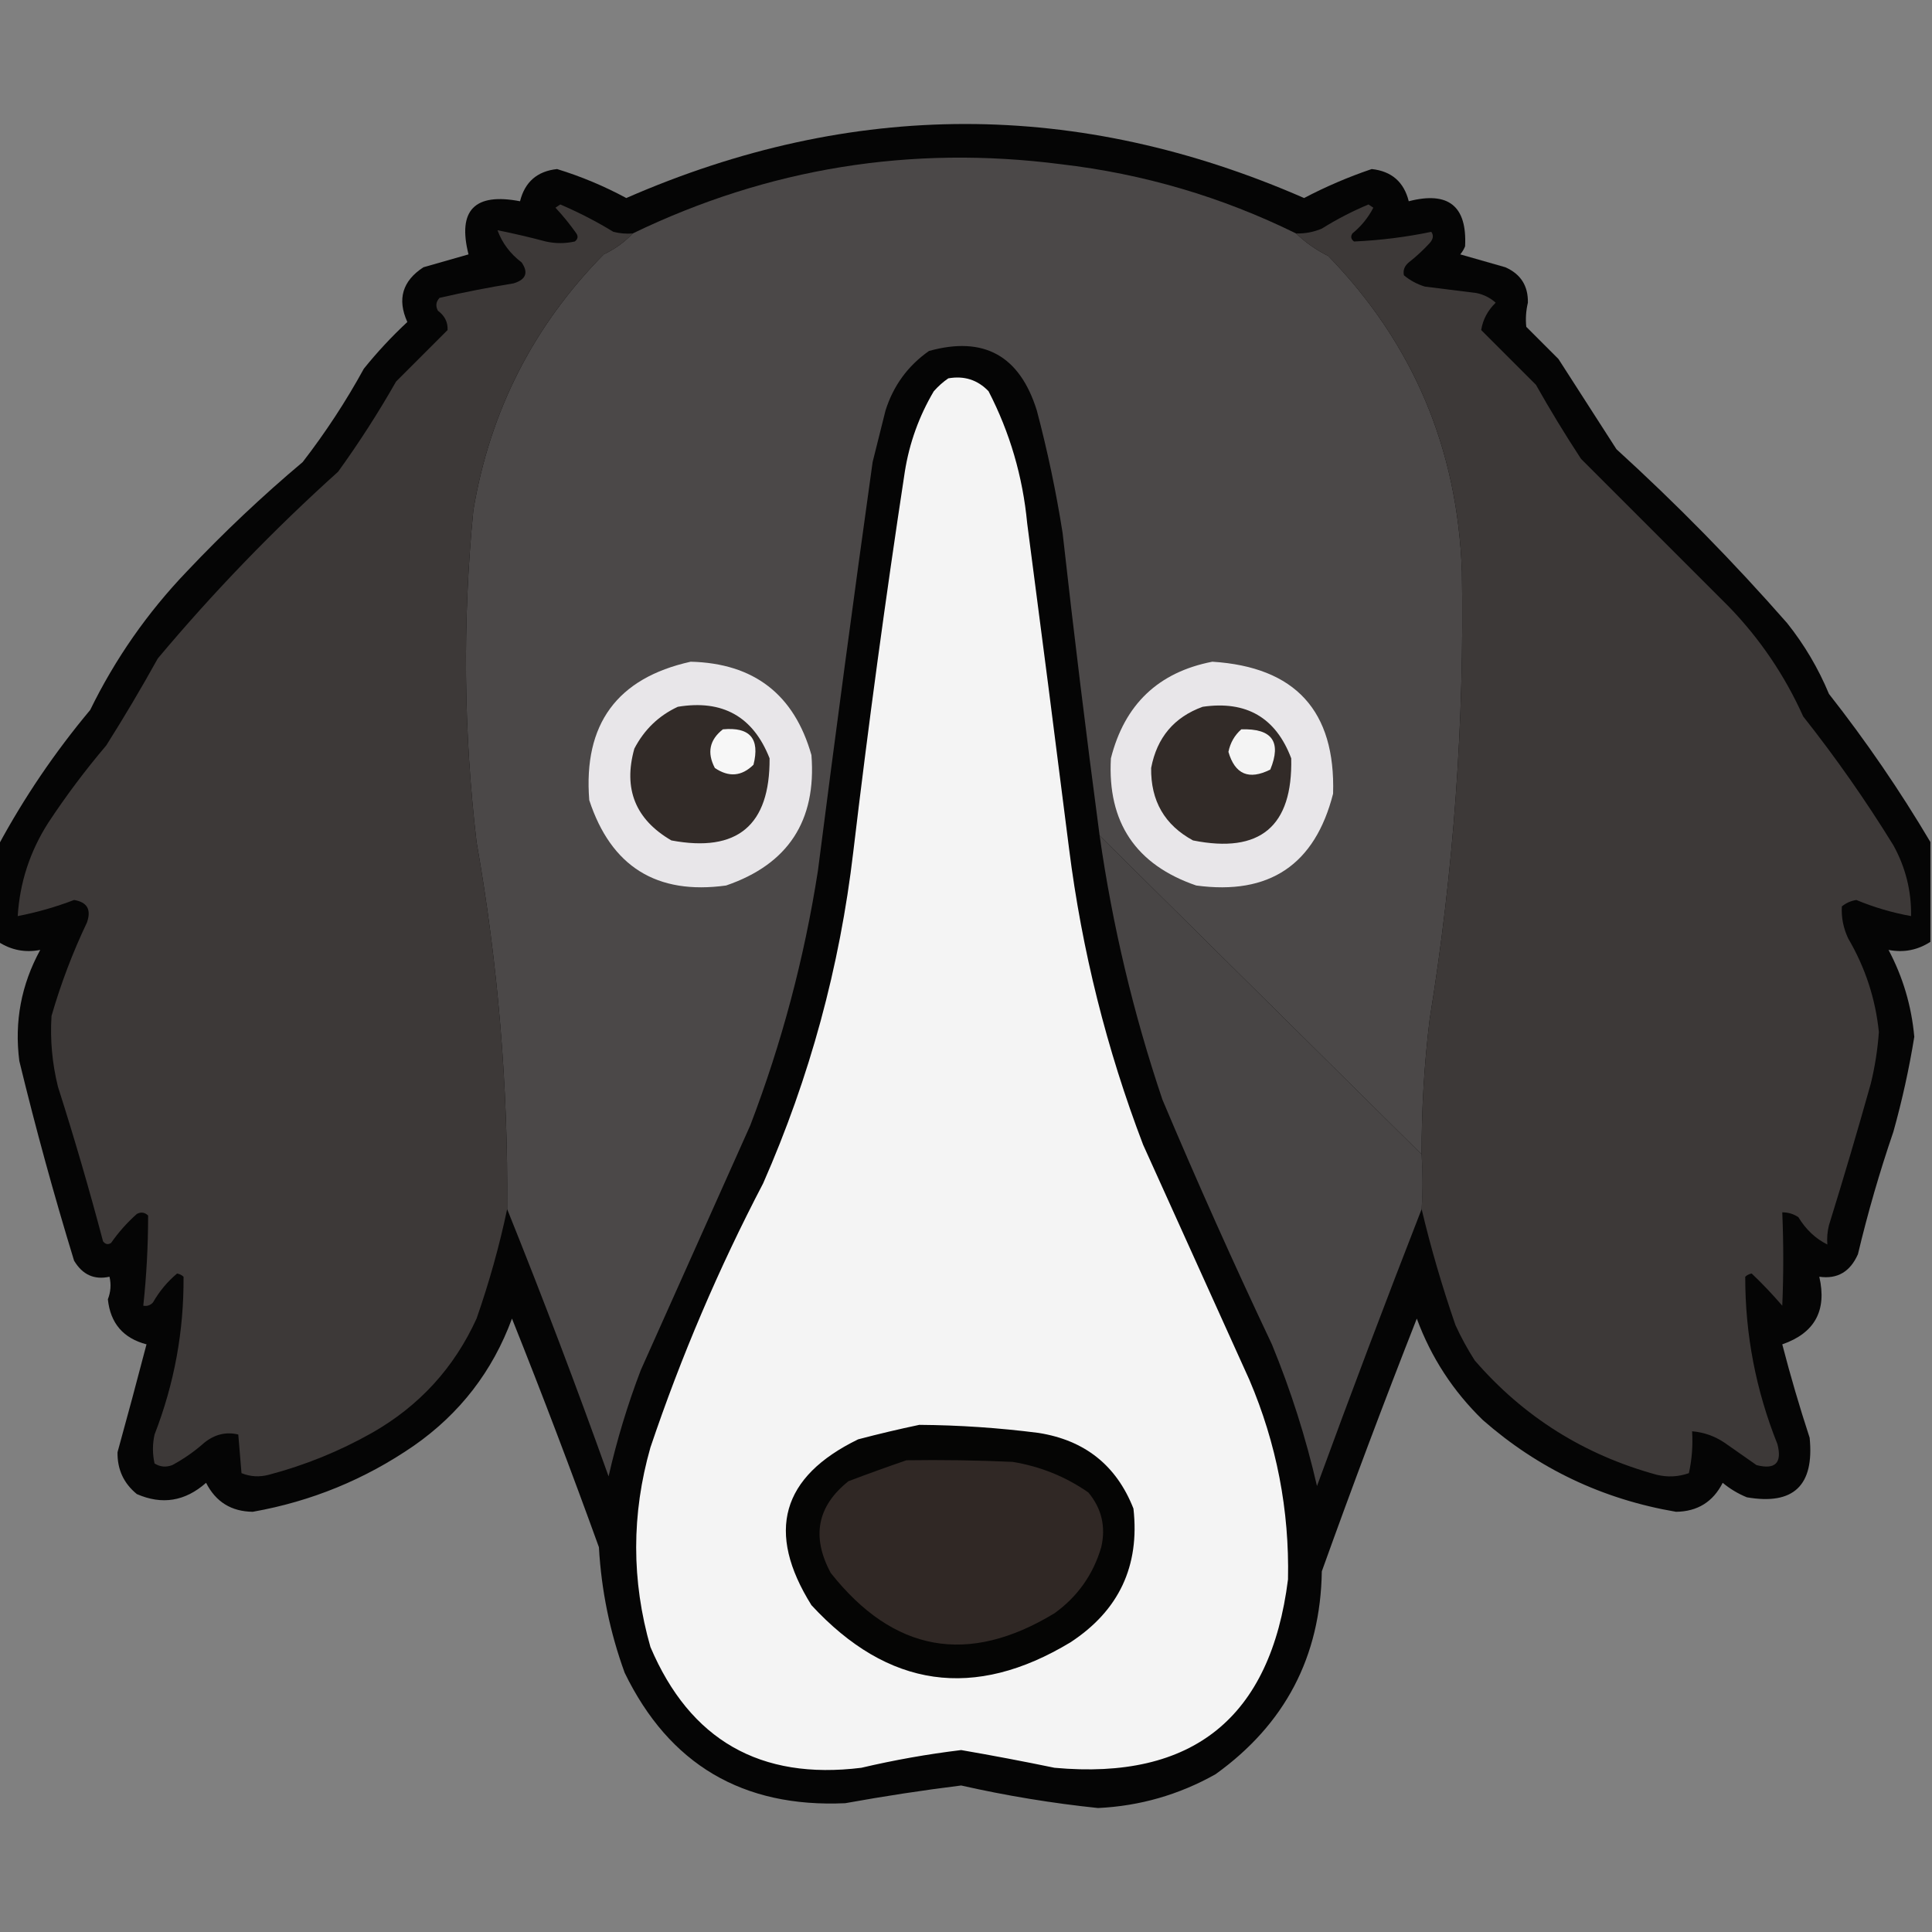 <?xml version="1.0" encoding="UTF-8"?>
<!DOCTYPE svg PUBLIC "-//W3C//DTD SVG 1.1//EN" "http://www.w3.org/Graphics/SVG/1.1/DTD/svg11.dtd">
<svg xmlns="http://www.w3.org/2000/svg" version="1.1" width="600px" height="600px" style="shape-rendering:geometricPrecision; text-rendering:geometricPrecision; image-rendering:optimizeQuality; fill-rule:evenodd; clip-rule:evenodd" xmlns:xlink="http://www.w3.org/1999/xlink">
<rect width="100%" height="100%" fill="#808080" stroke="none"/>
<g><path style="opacity:0.966" fill="#020202" d="M 599.5,261.5 C 599.5,271.833 599.5,282.167 599.5,292.5C 595.493,295.086 591.16,295.919 586.5,295C 590.98,303.441 593.646,312.441 594.5,322C 592.888,331.947 590.722,341.781 588,351.5C 583.721,364.002 580.054,376.669 577,389.5C 574.587,394.974 570.587,397.308 565,396.5C 567.418,407.003 563.584,414.003 553.5,417.5C 556.028,427.25 558.861,436.917 562,446.5C 563.491,461.347 556.991,467.513 542.5,465C 539.751,463.877 537.251,462.377 535,460.5C 531.995,466.42 527.162,469.42 520.5,469.5C 497.735,465.616 477.735,456.116 460.5,441C 451.277,432.054 444.444,421.554 440,409.5C 429.769,435.528 419.935,461.695 410.5,488C 410.089,514.487 399.089,535.487 377.5,551C 366.169,557.375 354.002,560.875 341,561.5C 326.696,560.006 312.529,557.673 298.5,554.5C 286.671,555.968 274.671,557.802 262.5,560C 230.663,561.456 207.829,547.956 194,519.5C 189.413,506.898 186.746,493.898 186,480.5C 177.383,456.644 168.383,432.977 159,409.5C 152.975,425.859 142.808,439.026 128.5,449C 113.359,459.439 96.692,466.272 78.5,469.5C 71.838,469.42 67.004,466.42 64,460.5C 57.493,466.258 50.326,467.425 42.5,464C 38.411,460.667 36.411,456.334 36.5,451C 39.578,439.855 42.578,428.689 45.5,417.5C 38.269,415.602 34.269,410.936 33.5,403.5C 34.396,401.199 34.562,398.866 34,396.5C 29.269,397.545 25.602,395.879 23,391.5C 16.723,371.001 11.056,350.334 6,329.5C 4.431,317.278 6.598,305.778 12.5,295C 7.84,295.919 3.507,295.086 -0.5,292.5C -0.5,282.5 -0.5,272.5 -0.5,262.5C 7.542,247.604 17.042,233.604 28,220.5C 35.783,204.594 45.783,190.261 58,177.5C 69.396,165.435 81.396,154.102 94,143.5C 101.079,134.346 107.413,124.68 113,114.5C 117.133,109.366 121.633,104.532 126.5,100C 123.302,92.925 124.969,87.259 131.5,83C 136.238,81.663 140.905,80.329 145.5,79C 142.037,65.293 147.37,59.794 161.5,62.5C 163.002,56.499 166.835,53.166 173,52.5C 180.459,54.79 187.625,57.79 194.5,61.5C 264.664,30.844 334.83,30.844 405,61.5C 411.766,57.95 418.766,54.95 426,52.5C 432.165,53.166 435.998,56.499 437.5,62.5C 449.808,59.321 455.642,63.987 455,76.5C 454.626,77.416 454.126,78.25 453.5,79C 458.15,80.331 462.817,81.665 467.5,83C 472.273,85.107 474.606,88.774 474.5,94C 473.907,96.51 473.741,99.01 474,101.5C 477.333,104.833 480.667,108.167 484,111.5C 490,120.833 496,130.167 502,139.5C 520.699,156.532 538.365,174.532 555,193.5C 560.355,200.206 564.688,207.54 568,215.5C 579.535,230.188 590.035,245.521 599.5,261.5 Z"/></g>
<g><path style="opacity:1" fill="#4b4848" d="M 402.5,72.5 C 405.417,75.303 408.75,77.637 412.5,79.5C 438.845,106.655 452.678,139.322 454,177.5C 454.798,224.124 451.465,270.457 444,316.5C 442.305,330.451 441.471,344.451 441.5,358.5C 408.167,325.5 374.833,292.5 341.5,259.5C 337.34,228.223 333.507,196.889 330,165.5C 327.983,152.698 325.316,140.031 322,127.5C 316.691,110.433 305.525,104.267 288.5,109C 281.935,113.617 277.435,119.784 275,127.5C 273.667,132.833 272.333,138.167 271,143.5C 265.089,185.786 259.423,228.119 254,270.5C 249.784,297.58 242.784,323.913 233,349.5C 221.667,374.833 210.333,400.167 199,425.5C 194.893,436.258 191.56,447.258 189,458.5C 179.042,430.592 168.542,402.925 157.5,375.5C 157.831,337.309 154.664,299.309 148,261.5C 143.971,227.177 143.638,192.843 147,158.5C 152.169,127.661 165.669,101.161 187.5,79C 190.961,77.357 193.961,75.191 196.5,72.5C 238.605,52.174 282.939,45.007 329.5,51C 355.122,53.986 379.455,61.153 402.5,72.5 Z"/></g>
<g><path style="opacity:1" fill="#3d3938" d="M 196.5,72.5 C 193.961,75.191 190.961,77.357 187.5,79C 165.669,101.161 152.169,127.661 147,158.5C 143.638,192.843 143.971,227.177 148,261.5C 154.664,299.309 157.831,337.309 157.5,375.5C 155.097,386.898 151.93,398.232 148,409.5C 141.022,424.814 130.188,436.647 115.5,445C 105.418,450.696 94.751,455.029 83.5,458C 80.571,458.777 77.737,458.61 75,457.5C 74.667,453.5 74.333,449.5 74,445.5C 70.245,444.591 66.745,445.425 63.5,448C 60.443,450.723 57.11,453.056 53.5,455C 51.559,455.743 49.726,455.576 48,454.5C 47.333,451.5 47.333,448.5 48,445.5C 54.13,429.718 57.13,413.385 57,396.5C 56.439,395.978 55.772,395.645 55,395.5C 52.008,398 49.508,401 47.5,404.5C 46.675,405.386 45.675,405.719 44.5,405.5C 45.499,396.179 45.999,386.846 46,377.5C 44.95,376.483 43.784,376.316 42.5,377C 39.462,379.703 36.795,382.703 34.5,386C 33.551,386.617 32.718,386.451 32,385.5C 27.739,369.383 23.072,353.383 18,337.5C 16.202,330.251 15.535,322.918 16,315.5C 18.878,305.533 22.545,295.866 27,286.5C 28.416,282.492 27.082,280.159 23,279.5C 17.282,281.685 11.449,283.352 5.5,284.5C 6.148,274.054 9.315,264.387 15,255.5C 20.513,247.142 26.513,239.142 33,231.5C 38.585,222.665 43.919,213.665 49,204.5C 66.267,183.898 84.933,164.565 105,146.5C 111.499,137.506 117.499,128.173 123,118.5C 128.333,113.167 133.667,107.833 139,102.5C 139.115,100.062 138.115,98.062 136,96.5C 135.219,95.056 135.386,93.723 136.5,92.5C 144.096,90.757 151.763,89.257 159.5,88C 163.341,86.835 164.175,84.668 162,81.5C 158.449,78.806 155.949,75.472 154.5,71.5C 159.522,72.505 164.522,73.672 169.5,75C 172.5,75.667 175.5,75.667 178.5,75C 179.451,74.282 179.617,73.449 179,72.5C 177.023,69.688 174.856,67.022 172.5,64.5C 173,64.167 173.5,63.833 174,63.5C 179.719,65.943 185.219,68.776 190.5,72C 192.473,72.496 194.473,72.662 196.5,72.5 Z"/></g>
<g><path style="opacity:1" fill="#3d3938" d="M 441.5,375.5 C 441.882,369.934 441.882,364.268 441.5,358.5C 441.471,344.451 442.305,330.451 444,316.5C 451.465,270.457 454.798,224.124 454,177.5C 452.678,139.322 438.845,106.655 412.5,79.5C 408.75,77.637 405.417,75.303 402.5,72.5C 405.271,72.579 407.937,72.079 410.5,71C 415.114,68.11 419.947,65.61 425,63.5C 425.5,63.833 426,64.167 426.5,64.5C 424.902,67.601 422.735,70.268 420,72.5C 419.383,73.449 419.549,74.282 420.5,75C 428.6,74.639 436.6,73.639 444.5,72C 445.28,73.073 445.113,74.24 444,75.5C 441.984,77.684 439.817,79.684 437.5,81.5C 436.167,82.62 435.667,83.953 436,85.5C 437.935,87.102 440.101,88.269 442.5,89C 447.833,89.667 453.167,90.333 458.5,91C 460.779,91.473 462.779,92.473 464.5,94C 462.002,96.448 460.502,99.281 460,102.5C 465.667,108.167 471.333,113.833 477,119.5C 481.416,127.333 486.082,135 491,142.5C 506.279,157.779 521.613,173.113 537,188.5C 546.624,198.466 554.29,209.8 560,222.5C 570.112,235.28 579.445,248.614 588,262.5C 591.789,269.364 593.623,276.697 593.5,284.5C 587.689,283.453 582.022,281.786 576.5,279.5C 574.813,279.76 573.313,280.427 572,281.5C 571.808,284.947 572.475,288.28 574,291.5C 579.276,300.495 582.443,310.161 583.5,320.5C 583.12,325.901 582.287,331.234 581,336.5C 576.869,351.226 572.536,365.893 568,380.5C 567.505,382.473 567.338,384.473 567.5,386.5C 563.82,384.662 560.82,381.828 558.5,378C 556.975,376.991 555.308,376.491 553.5,376.5C 553.911,386.203 553.911,395.87 553.5,405.5C 550.476,401.977 547.309,398.644 544,395.5C 543.228,395.645 542.561,395.978 542,396.5C 541.972,414.435 545.306,431.769 552,448.5C 553.502,454.327 551.336,456.494 545.5,455C 542.167,452.667 538.833,450.333 535.5,448C 532.439,445.965 529.105,444.799 525.5,444.5C 525.772,448.902 525.439,453.235 524.5,457.5C 521.216,458.657 517.882,458.824 514.5,458C 491.977,451.833 473.143,440 458,422.5C 455.746,418.993 453.746,415.327 452,411.5C 447.823,399.414 444.323,387.414 441.5,375.5 Z"/></g>
<g><path style="opacity:1" fill="#f4f4f4" d="M 294.5,117.5 C 299.447,116.628 303.613,117.961 307,121.5C 313.628,134.334 317.628,148.001 319,162.5C 323.415,196.156 327.749,229.823 332,263.5C 335.989,295.12 343.656,325.787 355,355.5C 366,379.833 377,404.167 388,428.5C 396.459,448.331 400.459,468.997 400,490.5C 394.607,533.43 370.44,552.93 327.5,549C 317.865,547.008 308.198,545.175 298.5,543.5C 288.056,544.763 277.723,546.597 267.5,549C 236.116,552.898 214.283,540.398 202,511.5C 196.092,490.886 196.092,470.22 202,449.5C 211.532,421.231 223.199,393.898 237,367.5C 251.473,334.612 260.806,300.279 265,264.5C 269.678,225.074 275.012,185.741 281,146.5C 282.414,137.59 285.414,129.257 290,121.5C 291.397,119.93 292.897,118.596 294.5,117.5 Z"/></g>
<g><path style="opacity:1" fill="#e8e6e9" d="M 214.5,205.5 C 234.149,205.988 246.649,215.655 252,234.5C 253.587,254.898 244.754,268.398 225.5,275C 203.952,277.977 189.786,269.144 183,248.5C 181.121,224.904 191.621,210.57 214.5,205.5 Z"/></g>
<g><path style="opacity:1" fill="#e8e6e9" d="M 376.5,205.5 C 402.296,207.13 414.796,220.796 414,246.5C 408.363,268.577 394.196,278.077 371.5,275C 352.726,268.551 343.893,255.384 345,235.5C 349.242,218.754 359.742,208.754 376.5,205.5 Z"/></g>
<g><path style="opacity:1" fill="#322b28" d="M 210.5,219.5 C 224.409,217.2 233.909,222.533 239,235.5C 239.139,256.345 228.972,264.845 208.5,261C 197.337,254.502 193.504,245.002 197,232.5C 200.076,226.589 204.576,222.255 210.5,219.5 Z"/></g>
<g><path style="opacity:1" fill="#322b28" d="M 373.5,219.5 C 387.059,217.523 396.225,222.856 401,235.5C 401.488,256.675 391.321,265.175 370.5,261C 361.686,256.219 357.353,248.719 357.5,238.5C 359.294,229.05 364.627,222.717 373.5,219.5 Z"/></g>
<g><path style="opacity:1" fill="#f7f7f7" d="M 224.5,226.5 C 232.885,225.716 236.051,229.383 234,237.5C 230.341,241.115 226.341,241.448 222,238.5C 219.511,233.757 220.345,229.757 224.5,226.5 Z"/></g>
<g><path style="opacity:1" fill="#f4f4f4" d="M 385.5,226.5 C 395.052,226.197 398.052,230.364 394.5,239C 387.864,242.33 383.531,240.497 381.5,233.5C 382.071,230.687 383.404,228.354 385.5,226.5 Z"/></g>
<g><path style="opacity:1" fill="#484545" d="M 341.5,259.5 C 374.833,292.5 408.167,325.5 441.5,358.5C 441.882,364.268 441.882,369.934 441.5,375.5C 430.382,404.014 419.549,432.681 409,461.5C 405.536,446.443 400.87,431.776 395,417.5C 383.118,392.403 371.784,367.07 361,341.5C 351.977,314.742 345.477,287.409 341.5,259.5 Z"/></g>
<g><path style="opacity:1" fill="#050504" d="M 285.5,442.5 C 297.882,442.593 310.215,443.427 322.5,445C 336.896,447.262 346.729,455.095 352,468.5C 354.006,486.323 347.506,500.156 332.5,510C 302.601,528.09 275.768,524.256 252,498.5C 237.802,475.788 242.635,458.622 266.5,447C 272.929,445.308 279.263,443.808 285.5,442.5 Z"/></g>
<g><path style="opacity:1" fill="#302825" d="M 281.5,453.5 C 292.505,453.333 303.505,453.5 314.5,454C 323.117,455.423 330.95,458.59 338,463.5C 342.135,468.474 343.468,474.14 342,480.5C 339.492,489.003 334.659,495.836 327.5,501C 300.669,517.301 277.503,513.134 258,488.5C 251.94,477.253 253.773,467.753 263.5,460C 269.576,457.7 275.576,455.533 281.5,453.5 Z"/></g>
</svg>
